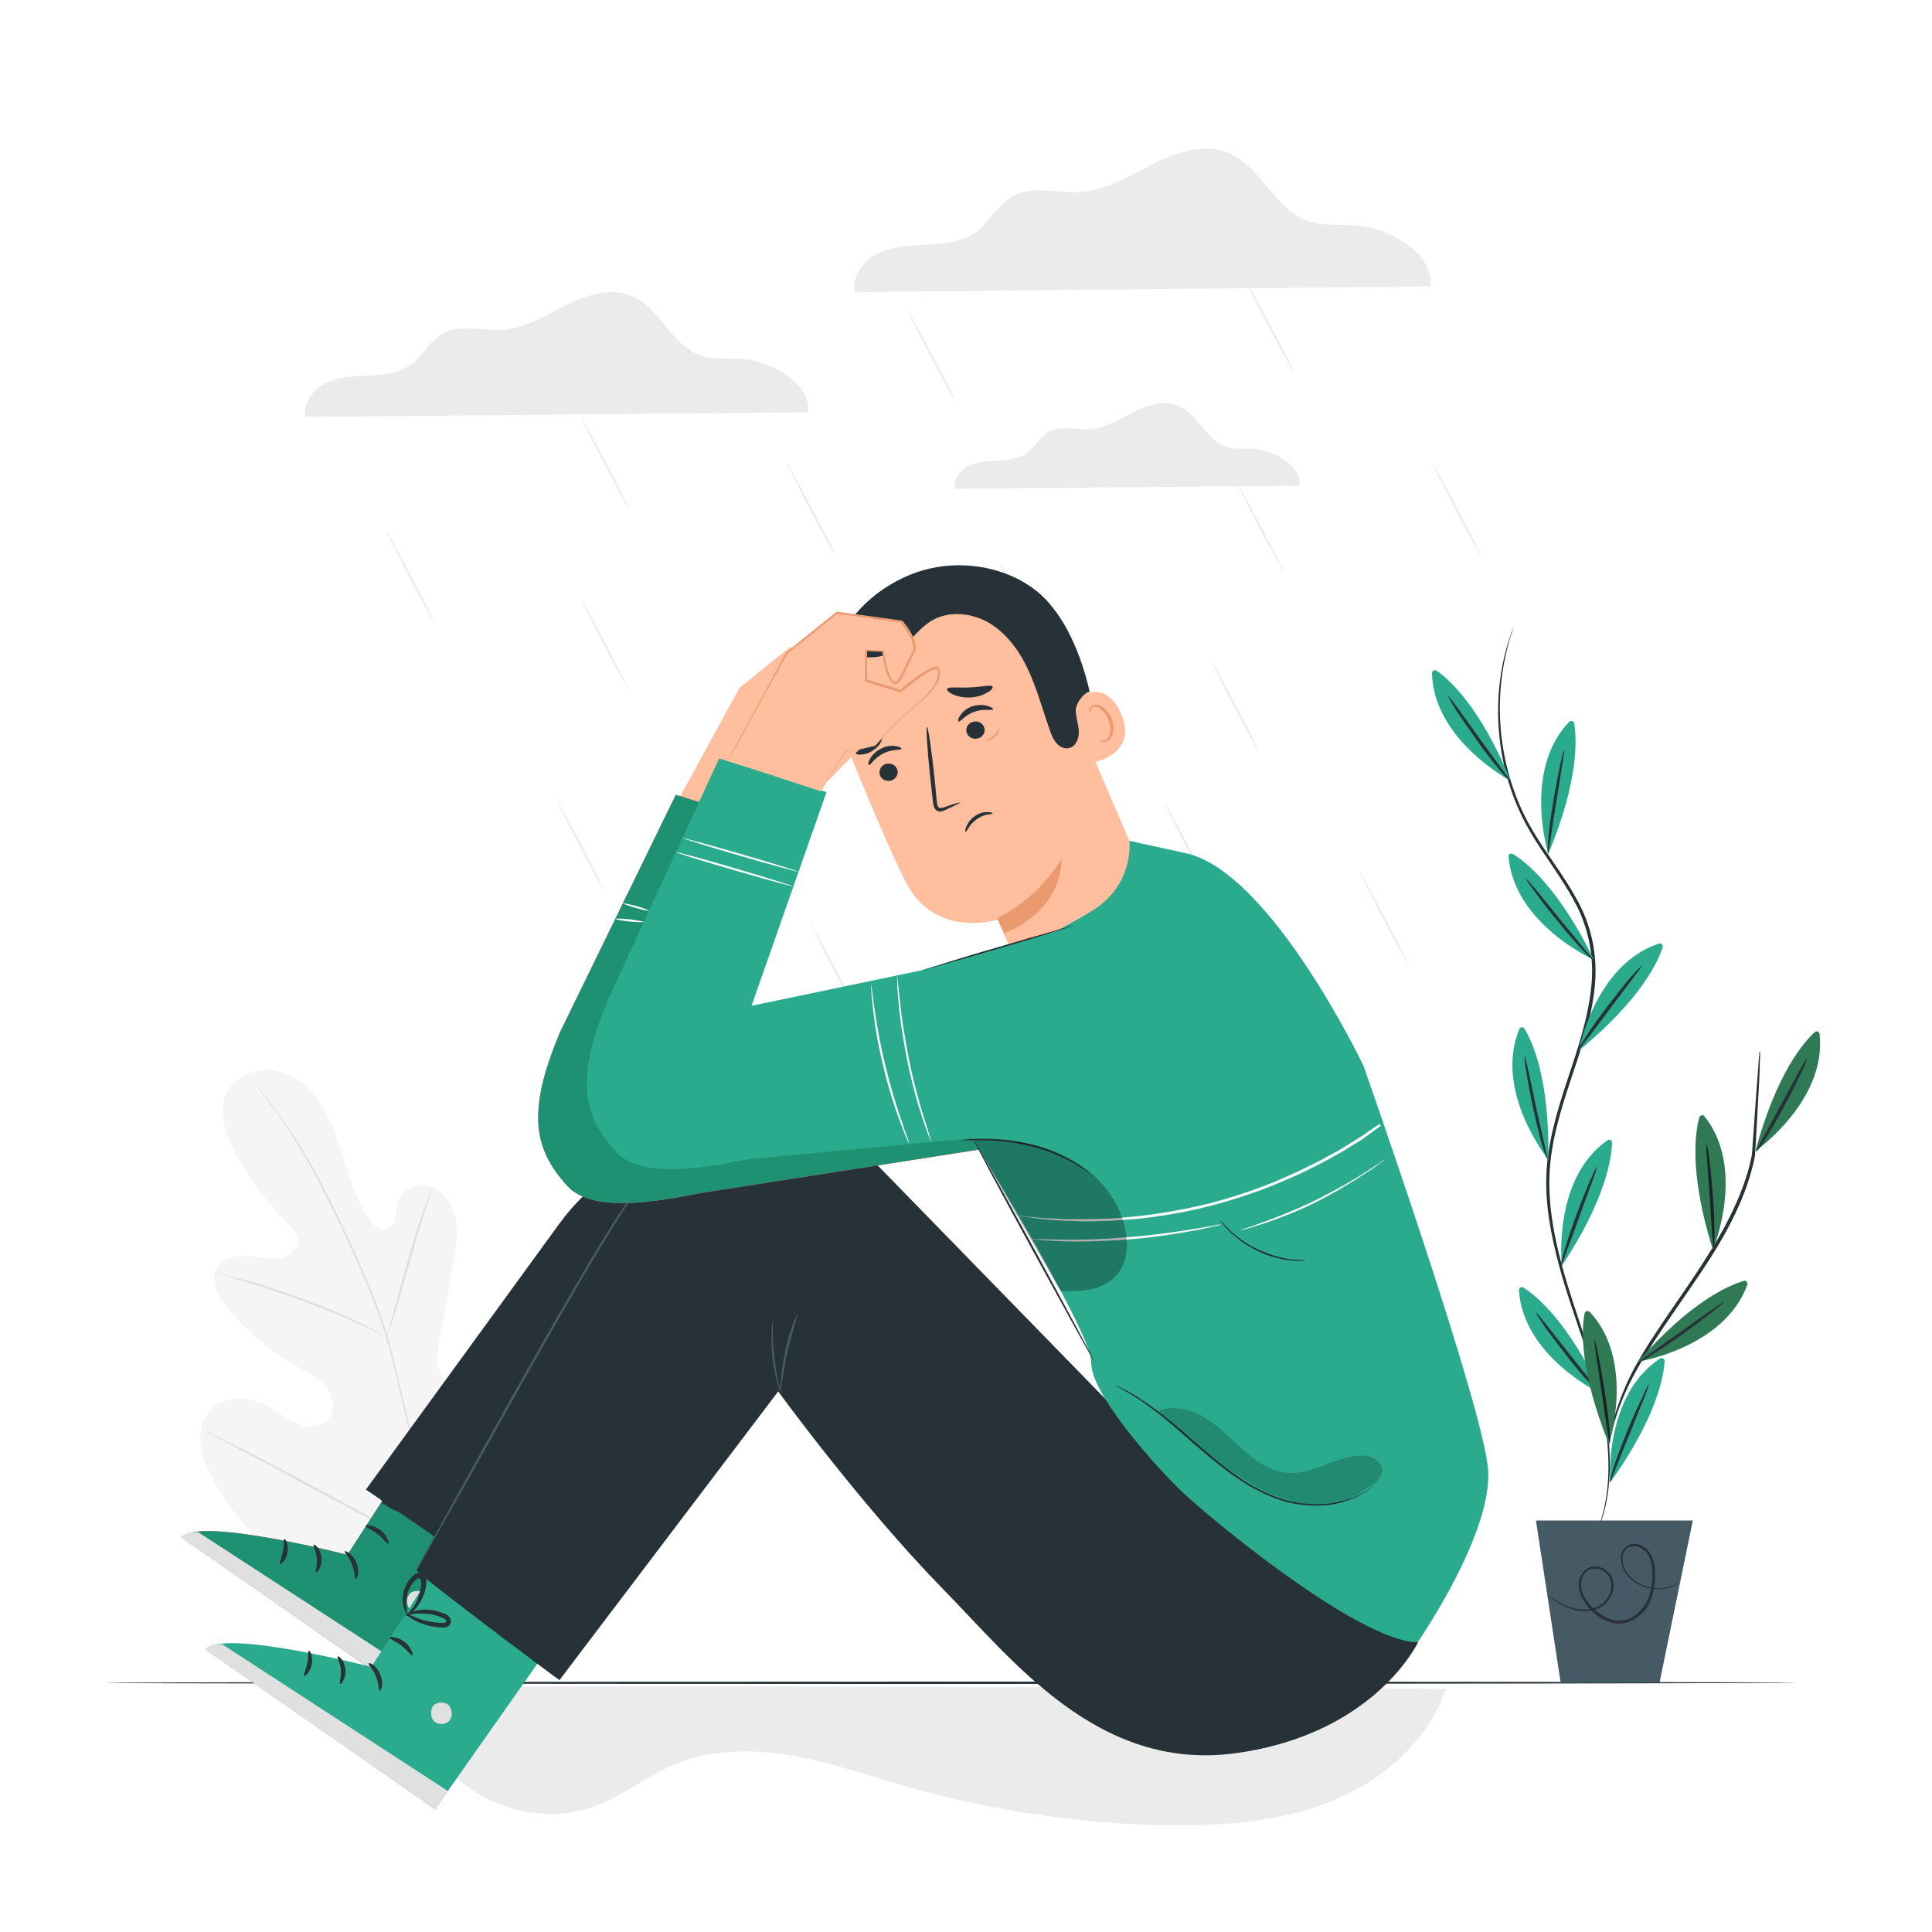 <?xml version="1.0" encoding="utf-8"?>
<!-- Generator: Adobe Illustrator 23.0.1, SVG Export Plug-In . SVG Version: 6.00 Build 0)  -->
<svg version="1.1" id="Layer_1" xmlns="http://www.w3.org/2000/svg" xmlns:xlink="http://www.w3.org/1999/xlink" x="0px" y="0px"
	 viewBox="0 0 500 500" style="enable-background:new 0 0 500 500;" xml:space="preserve">
<style type="text/css">
	.st0{fill:#EBEBEB;}
	.st1{fill:#F5F5F5;}
	.st2{fill:#E0E0E0;}
	.st3{fill:#263238;}
	.st4{fill:#E8505B;}
	.st5{fill:#1D9172;}
	.st6{fill:#2BAB8E;}
	.st7{fill:#455A64;}
	.st8{fill:#FFBE9D;}
	.st9{fill:#EB996E;}
	.st10{fill:#FAFAFA;}
	.st11{opacity:0.2;enable-background:new    ;}
	.st12{opacity:0.3;enable-background:new    ;}
	.st13{fill:#45AD79;}
</style>
<g id="Background_Complete">
	<path class="st0" d="M209.1,106.7c1-7.2-9.2-13.2-16.9-13.8c-3.7-0.3-7.4,0.3-10.9-0.9c-7.5-2.6-10.5-12.3-17.8-15.4
		c-5.5-2.3-11.8-0.3-17.1,2.4c-5.3,2.7-10.5,6-16.5,6.4c-5.2,0.3-10.7-1.6-15.3,0.9c-3.4,1.9-5.1,5.7-8.2,8c-3,2.2-7,2.7-10.7,2.9
		c-3.8,0.2-7.7,0.2-11.1,1.8c-3.4,1.6-6.3,5.2-5.5,8.9C79.1,107.9,209.1,106.7,209.1,106.7z M112.4,161.1c-0.1,0.1-3-5.2-6.5-11.8
		c-3.4-6.6-6.1-12-6-12c0.1-0.1,3,5.2,6.5,11.8C109.8,155.6,112.5,161,112.4,161.1z M162.8,178.7c-0.1,0.1-3-5.2-6.5-11.8
		c-3.4-6.6-6.1-12-6-12c0.1-0.1,3,5.2,6.5,11.8C160.2,173.3,162.9,178.7,162.8,178.7z M213.2,196.4c-0.1,0.1-3-5.2-6.5-11.8
		s-6.1-12-6-12c0.1-0.1,3,5.2,6.5,11.8C210.6,191,213.3,196.3,213.2,196.4z M263.6,214.1c-0.1,0.1-3-5.2-6.5-11.8s-6.1-12-6-12
		c0.1-0.1,3,5.2,6.5,11.8C261,208.6,263.7,214,263.6,214.1z M314,231.8c-0.1,0.1-3-5.2-6.5-11.8s-6.1-12-6-12
		c0.1-0.1,3,5.2,6.5,11.8C311.4,226.3,314.1,231.7,314,231.8z M364.4,249.5c-0.1,0.1-3-5.2-6.5-11.8c-3.4-6.6-6.1-12-6-12
		c0.1-0.1,3,5.2,6.5,11.8C361.8,244,364.5,249.4,364.4,249.5z M325.9,194.7c-0.1,0.1-3-5.2-6.5-11.8s-6.1-12-6-12
		c0.1-0.1,3,5.2,6.5,11.8C323.4,189.2,326,194.6,325.9,194.7z M222.3,262.9c-0.1,0.1-3-5.2-6.5-11.8c-3.4-6.6-6.1-12-6-12
		s3,5.2,6.5,11.8S222.5,262.9,222.3,262.9z M156.5,230.7c-0.1,0.1-3-5.2-6.5-11.8c-3.4-6.6-6.1-12-6-12c0.1-0.1,3,5.2,6.5,11.8
		C153.9,225.2,156.6,230.6,156.5,230.7z M271,169.2c-0.1,0.1-3-5.2-6.5-11.8c-3.4-6.6-6.1-12-6-12c0.1-0.1,3,5.2,6.5,11.8
		C268.5,163.7,271.2,169.1,271,169.2z M332.2,148c-0.1,0.1-3-5.2-6.5-11.8c-3.4-6.6-6.1-12-6-12c0.1-0.1,3,5.2,6.5,11.8
		C329.6,142.6,332.3,148,332.2,148z M383.3,143.9c-0.1,0.1-3-5.2-6.5-11.8c-3.4-6.6-6.1-12-6-12c0.1-0.1,3,5.2,6.5,11.8
		C380.7,138.4,383.4,143.8,383.3,143.9z M334.7,96.1c-0.1,0.1-3-5.2-6.5-11.8c-3.5-6.6-6.1-12-6-12c0.1-0.1,3,5.2,6.5,11.8
		C332.2,90.6,334.9,96,334.7,96.1z M216.1,143.6c-0.1,0.1-3-5.2-6.5-11.8c-3.4-6.6-6.1-12-6-12c0.1-0.1,3,5.2,6.5,11.8
		C213.6,138.1,216.3,143.5,216.1,143.6z M247.2,103.8c-0.1,0.1-3-5.2-6.5-11.8c-3.4-6.6-6.1-12-6-12c0.1-0.1,3,5.2,6.5,11.8
		C244.7,98.3,247.4,103.7,247.2,103.8z M162.8,131.7c-0.1,0.1-3-5.2-6.5-11.8c-3.4-6.6-6.1-12-6-12c0.1-0.1,3,5.2,6.5,11.8
		C160.2,126.2,162.9,131.6,162.8,131.7z"/>
	<path class="st0" d="M370.2,74.1c1.1-8.3-10.5-15.1-19.3-15.8c-4.2-0.3-8.5,0.3-12.5-1.1c-8.6-3-12-14.1-20.4-17.6
		c-6.3-2.6-13.5-0.3-19.6,2.8s-12.1,6.9-18.9,7.3c-5.9,0.4-12.3-1.8-17.5,1.1c-3.9,2.2-5.9,6.6-9.4,9.2c-3.5,2.6-8,3.1-12.3,3.3
		s-8.8,0.3-12.7,2.1c-3.9,1.8-7.2,5.9-6.4,10.2L370.2,74.1L370.2,74.1z M336.3,125.7c0.7-5-6.3-9-11.6-9.5c-2.5-0.2-5.1,0.2-7.5-0.6
		c-5.1-1.8-7.2-8.4-12.2-10.6c-3.8-1.6-8.1-0.2-11.7,1.7c-3.6,1.8-7.2,4.1-11.3,4.4c-3.5,0.2-7.4-1.1-10.5,0.6
		c-2.3,1.3-3.5,3.9-5.6,5.5c-2.1,1.5-4.8,1.9-7.4,2s-5.2,0.2-7.6,1.2c-2.3,1.1-4.3,3.6-3.8,6.1L336.3,125.7L336.3,125.7z
		 M112.7,453.8c8.7,13.3,27.1,19.2,41.9,13.4c7-2.7,12.9-7.6,19.8-10.5c9.4-4,20.2-4.1,30.3-2.4s19.9,5.2,29.7,8
		c22.1,6.3,45,9.7,67.9,10.1c14.3,0.2,28.9-0.9,42.2-6.2c13.3-5.4,25.1-15.6,29.7-29.1c0,0-269.5-1.5-271,0l-3.2,3.2L112.7,453.8
		L112.7,453.8z"/>
	<path class="st1" d="M115.2,416.2c20.8-9.8,29.1-33.2,32.1-55c0.5-3.6,1.5-7.4,0.4-10.8c-1.2-3.5-4.8-6.3-8.3-5.3
		c-2.9,0.8-4.6,3.7-6.5,6.1c-2.6,3.1-6,5.4-9.9,6.7c-2.5,0.8-5.5,1-7.5-0.6c-2.8-2.3-2.5-6.6-1.8-10.2l3.6-20.1
		c0.6-3.6,1.3-7.3,0.7-10.9c-0.5-3.6-2.5-7.2-5.7-8.7c-3.3-1.5-7.8-0.3-9.1,3.1c-0.6,1.4-0.5,3-0.9,4.5s-1.3,3-2.8,3.2
		s-2.8-1.1-3.7-2.3c-3.1-4.3-4.8-9.4-6.4-14.4c-1.6-5.1-3-10.2-5.7-14.7s-6.8-8.5-11.9-9.6c-5.1-1.2-11.1,1.1-13.3,5.9
		s-0.1,10.5,2.4,15.2c3.7,6.9,8.5,13.3,14,18.8c1,1,2.1,2.1,2.3,3.5c0.4,2.5-2.3,4.5-4.8,4.9c-2.8,0.4-5.7-0.3-8.6-0.5
		c-2.9-0.1-6.1,0.6-7.6,3c-2.1,3.4,0.3,7.8,2.9,10.8c5.2,6.1,11.4,11.3,18.4,15.2c2.5,1.4,5.1,2.7,6.9,5c1.8,2.2,2.6,5.7,0.8,8
		c-1.7,2.3-5.2,2.6-7.9,1.6s-4.9-2.9-7.4-4.4c-4.6-2.7-11.1-3.5-15,0.3c-2.6,2.5-3.4,6.3-2.9,9.9c0.5,3.5,2.1,6.8,3.9,9.8
		c6.3,10.6,15.2,19.9,26,25.8C92.6,415.6,103.1,418.4,115.2,416.2"/>
	<path class="st2" d="M111.9,401.7c-1.3-11.5-3.8-23.9-6.9-36.9c-0.8-3.2-1.5-6.4-2.3-9.6c-0.8-3.1-1.5-6.3-2.4-9.3
		c-1.8-6-4-11.7-6.3-16.9c-2.3-5.3-4.6-10.2-6.8-14.8c-2.2-4.6-4.4-8.8-6.5-12.6c-4.3-7.6-8.4-13.3-11.4-17.1
		c-1.5-1.9-2.7-3.3-3.5-4.3c-0.4-0.5-0.7-0.8-1-1.1c-0.2-0.2-0.3-0.4-0.3-0.4s0.1,0.1,0.3,0.4c0.2,0.3,0.5,0.7,0.9,1.1
		c0.8,1,2,2.5,3.4,4.4c2.9,3.8,7,9.6,11.2,17.2c2.1,3.8,4.2,8,6.5,12.6c2.2,4.6,4.5,9.5,6.8,14.8s4.4,10.9,6.3,16.9
		c0.9,3,1.7,6.1,2.4,9.2c0.8,3.1,1.5,6.3,2.3,9.6c3.1,12.9,5.6,25.4,6.9,36.8"/>
	<path class="st2" d="M100.1,345.9c0,0,0.3-0.5,0.6-1.5c0.4-1,0.8-2.4,1.4-4.1c1.1-3.5,2.5-8.4,4-13.8s2.9-10.2,4.1-13.7
		c0.6-1.7,1.1-3.1,1.4-4.1s0.5-1.5,0.5-1.5s-0.3,0.5-0.7,1.4c-0.4,0.9-1,2.3-1.6,4c-1.3,3.4-2.8,8.3-4.3,13.7
		c-1.5,5.3-2.8,10.1-3.8,13.8c-0.5,1.7-0.9,3.1-1.2,4.2C100.2,345.3,100,345.9,100.1,345.9z M55.3,329.4c0,0,0.6,0.2,1.8,0.5
		s2.9,0.7,4.9,1.4c4.2,1.2,9.8,3,16,5.3s11.7,4.6,15.6,6.4c2,0.9,3.6,1.6,4.6,2.2c1.1,0.5,1.7,0.8,1.7,0.8s-0.6-0.4-1.6-1
		c-1.1-0.6-2.6-1.4-4.6-2.4c-3.9-1.9-9.4-4.3-15.6-6.6c-6.2-2.3-11.9-4.1-16.1-5.1c-2.1-0.5-3.8-0.9-5-1.1
		C56,329.4,55.3,329.3,55.3,329.4L55.3,329.4z M111.5,400.7c0,0,0.2-0.2,0.4-0.5c0.3-0.4,0.6-0.9,1.1-1.5c0.9-1.3,2.2-3.3,3.8-5.8
		c3.1-4.9,7.2-11.8,11.7-19.6c4.4-7.7,8.5-14.7,11.5-19.6c1.5-2.4,2.7-4.4,3.6-5.9c0.4-0.6,0.7-1.2,1-1.6l0.3-0.6
		c0,0-0.2,0.2-0.4,0.5c-0.3,0.4-0.6,0.9-1.1,1.5c-0.9,1.3-2.2,3.3-3.8,5.8c-3.1,4.9-7.2,11.8-11.7,19.6c-4.4,7.7-8.5,14.7-11.5,19.6
		c-1.5,2.4-2.7,4.4-3.6,5.9c-0.4,0.6-0.7,1.2-1,1.6C111.8,400.1,111.5,400.7,111.5,400.7z M53.4,370.5c0,0,0.2,0.1,0.6,0.4
		c0.5,0.2,1,0.5,1.7,0.9c1.6,0.8,3.7,1.9,6.2,3.3c5.2,2.7,12.5,6.6,20.4,10.9c8,4.3,15.2,8.1,20.5,10.8c2.7,1.3,4.8,2.4,6.3,3.1
		c0.7,0.3,1.3,0.6,1.7,0.8c0.4,0.2,0.6,0.3,0.6,0.2c0,0-0.2-0.1-0.6-0.4c-0.5-0.2-1-0.5-1.7-0.9c-1.6-0.8-3.7-1.9-6.2-3.3
		c-5.3-2.7-12.5-6.6-20.4-10.9c-8-4.3-15.2-8.1-20.5-10.8c-2.7-1.3-4.8-2.4-6.3-3.1c-0.7-0.3-1.3-0.6-1.7-0.8
		C53.6,370.5,53.4,370.4,53.4,370.5z"/>
</g>
<path id="Floor" class="st3" d="M464.7,435.5c0,0.1-97.9,0.3-218.7,0.3s-218.7-0.1-218.7-0.3c0-0.1,97.9-0.3,218.7-0.3
	S464.7,435.3,464.7,435.5z"/>
<g id="Character">
	<path class="st4" d="M110.1,371.1l-20.2,31.3c0,0-38.6-10-42.9-4.5l59.4,41.3l33.4-47.5L110.1,371.1L110.1,371.1z"/>
	<path class="st5" d="M110.1,371.1l-20.2,31.3c0,0-38.6-10-42.9-4.5l59.4,41.3l33.4-47.5L110.1,371.1L110.1,371.1z"/>
	<path class="st2" d="M110.1,412.7c0.9,1.1,0.8,3-0.2,3.9c-1.1,1-3,0.9-3.9-0.2s-0.9-3.3,0.3-4.2c1.2-0.8,3.4-0.6,4,0.7
		 M106.4,439.2l3.3-4.7l-58.3-37.9c0,0-3.4-0.7-4.4,1.4C47,398,106.4,439.2,106.4,439.2z"/>
	<path class="st3" d="M89.2,401.5c-0.2,0.3,1.2,1.4,1.9,3.4c0.8,1.9,0.7,3.7,1,3.7c0.3,0.1,1.1-1.9,0.1-4.2
		C91.3,402.1,89.3,401.2,89.2,401.5z M81.2,399.8c-0.3,0.2,0.7,1.6,0.8,3.5c0.2,1.9-0.5,3.4-0.2,3.6c0.2,0.2,1.6-1.3,1.4-3.7
		C83,400.8,81.4,399.5,81.2,399.8z M72.4,404.8c0.2,0.2,1.6-0.9,2-3s-0.6-3.7-0.8-3.5c-0.3,0.1,0,1.6-0.4,3.3
		C72.9,403.2,72.2,404.5,72.4,404.8z M94.6,394.9c-0.1,0.3,1.5,0.9,3.1,2.1s2.5,2.7,2.8,2.5c0.3-0.1-0.2-2-2-3.5
		C96.6,394.6,94.6,394.6,94.6,394.9z M98.8,388.6c-0.1,0.1,0.9,1.1,3,2.1c1,0.5,2.3,0.9,3.8,1.2c0.7,0.1,1.5,0.2,2.3,0.3
		c0.4,0,0.8,0.1,1.4-0.1c0.5-0.1,1.2-0.7,1.2-1.5c0-0.7-0.4-1.2-0.8-1.5s-0.8-0.5-1.2-0.6c-0.8-0.3-1.5-0.5-2.3-0.7
		c-1.5-0.3-2.9-0.3-4-0.1c-2.3,0.3-3.5,1.1-3.4,1.2c0.1,0.2,1.4-0.3,3.5-0.3c1.1,0,2.3,0,3.7,0.3c0.7,0.2,1.4,0.4,2.1,0.7
		c0.7,0.3,1.3,0.6,1.2,1c0,0.1,0,0.2-0.3,0.3c-0.3,0.1-0.6,0.1-1,0.1c-0.8,0-1.5-0.1-2.2-0.2c-1.4-0.2-2.6-0.5-3.6-0.9
		C100,389.2,98.9,388.5,98.8,388.6z"/>
	<path class="st3" d="M98.8,389.3c0.1,0.1,1.4-0.5,2.8-2.3c0.7-0.9,1.4-2.1,1.9-3.5c0.2-0.7,0.4-1.5,0.5-2.3s0.2-1.9-0.9-2.8
		c-0.6-0.4-1.4-0.3-1.8,0c-0.5,0.3-0.8,0.6-1.1,0.9c-0.6,0.6-1.1,1.3-1.4,2c-0.7,1.4-0.9,2.8-0.9,4c0.1,2.3,1.1,3.5,1.2,3.5
		c0.2-0.1-0.4-1.3-0.3-3.4c0.1-1,0.3-2.3,1-3.4c0.3-0.6,0.7-1.2,1.2-1.7c0.5-0.6,1.1-0.9,1.3-0.7c0.3,0.2,0.5,1,0.4,1.7
		s-0.2,1.5-0.4,2.1c-0.4,1.3-0.9,2.5-1.5,3.4C99.8,388.3,98.7,389.2,98.8,389.3L98.8,389.3z"/>
	<path class="st6" d="M116.3,400.1l-20.2,31.3c0,0-38.6-10-42.9-4.5l59.4,41.3l33.4-47.5L116.3,400.1L116.3,400.1z"/>
	<path class="st2" d="M116.3,441.6c0.9,1.1,0.8,3-0.2,3.9c-1.1,1-3,0.9-3.9-0.2s-0.9-3.3,0.3-4.2c1.2-0.8,3.4-0.6,4,0.7
		 M112.6,468.2l3.3-4.7l-58.3-37.9c0,0-3.4-0.7-4.4,1.4C53.2,427,112.6,468.2,112.6,468.2z"/>
	<path class="st3" d="M95.4,430.5c-0.2,0.3,1.2,1.4,1.9,3.4c0.8,1.9,0.7,3.7,1,3.7c0.3,0.1,1.1-1.9,0.1-4.2
		C97.5,431,95.5,430.1,95.4,430.5z M87.4,428.7c-0.3,0.2,0.7,1.6,0.8,3.5c0.2,1.9-0.5,3.4-0.2,3.6c0.2,0.2,1.6-1.3,1.4-3.7
		C89.2,429.7,87.6,428.4,87.4,428.7z M78.7,433.7c0.2,0.2,1.6-0.9,2-3s-0.6-3.7-0.8-3.5c-0.3,0.1,0,1.6-0.4,3.3
		C79.2,432.2,78.4,433.5,78.7,433.7z M100.8,423.8c-0.1,0.3,1.5,0.9,3.1,2.1s2.5,2.7,2.8,2.5c0.3-0.1-0.2-2-2-3.5
		C102.8,423.5,100.8,423.5,100.8,423.8z M105,417.6c-0.1,0.1,0.9,1.1,3,2.1c1,0.5,2.3,0.9,3.8,1.2c0.7,0.1,1.5,0.2,2.3,0.3
		c0.4,0,0.8,0.1,1.4-0.1c0.5-0.1,1.2-0.7,1.2-1.5c0-0.7-0.4-1.2-0.8-1.5s-0.8-0.5-1.2-0.6c-0.8-0.3-1.5-0.5-2.3-0.7
		c-1.5-0.3-2.9-0.3-4-0.1c-2.3,0.3-3.5,1.1-3.4,1.2c0.1,0.2,1.4-0.3,3.5-0.3c1.1,0,2.3,0,3.7,0.3c0.7,0.2,1.4,0.4,2.1,0.7
		c0.7,0.3,1.3,0.6,1.2,1c0,0.1,0,0.2-0.3,0.3c-0.3,0.1-0.6,0.1-1,0.1c-0.8,0-1.5-0.1-2.2-0.2c-1.4-0.2-2.6-0.5-3.6-0.9
		C106.3,418.1,105.1,417.4,105,417.6z"/>
	<path class="st3" d="M105.1,418.2c0.1,0.1,1.4-0.5,2.8-2.3c0.7-0.9,1.4-2.1,1.9-3.5c0.2-0.7,0.4-1.5,0.5-2.3s0.2-1.9-0.9-2.8
		c-0.6-0.4-1.4-0.3-1.8,0c-0.5,0.3-0.8,0.6-1.1,0.9c-0.6,0.6-1.1,1.3-1.4,2c-0.7,1.4-0.9,2.8-0.9,4c0.1,2.3,1.1,3.5,1.2,3.5
		c0.2-0.1-0.4-1.3-0.3-3.4c0.1-1,0.3-2.3,1-3.4c0.3-0.6,0.7-1.2,1.2-1.7c0.5-0.6,1.1-0.9,1.3-0.7c0.3,0.2,0.5,1,0.4,1.7
		s-0.2,1.5-0.4,2.1c-0.4,1.3-0.9,2.5-1.5,3.4C106,417.2,104.9,418.1,105.1,418.2L105.1,418.2z"/>
	<path class="st3" d="M107.8,406.4c0,0,17.4-32.6,15-29.3c-6.4,8.8,31.3-44.8,48.4-72.3c5.5-8.8,14.7-14.7,25.1-15.9
		c10.5-1.2,20.9,2.5,28.3,10.1l97.2,99.7L367,425c0,0-11.1,23.7-47,28.7c-35.8,5-57.9-24.1-76-42.5c-21.3-21.8-42.6-51.1-42.6-51.1
		l-56.6,74.7C144.7,434.9,109.6,408.6,107.8,406.4L107.8,406.4z"/>
	<path class="st3" d="M177.5,294.8c-13.2,3.2-24.9,11-32.9,22.1l-49.9,68.6l24.1,16.5L177.5,294.8z"/>
	<path class="st7" d="M169.2,302.6c0,0-0.1,0.1-0.2,0.3c-0.2,0.2-0.3,0.4-0.6,0.7c-0.3,0.3-0.6,0.7-1,1.1s-0.8,1-1.2,1.6
		c-1.9,2.4-4.3,6.1-7.2,10.7c-5.8,9.3-13.3,22.3-21.5,36.8c-8.1,14.5-15.5,27.7-20.9,37.2c-2.7,4.7-4.9,8.6-6.4,11.3
		c-0.8,1.3-1.3,2.3-1.8,3c-0.2,0.3-0.3,0.6-0.5,0.8c-0.1,0.2-0.2,0.3-0.2,0.3s0-0.1,0.1-0.3c0.1-0.2,0.2-0.5,0.4-0.8
		c0.4-0.7,1-1.8,1.7-3.1c1.5-2.7,3.6-6.6,6.2-11.3c5.3-9.6,12.6-22.8,20.8-37.3s15.8-27.6,21.6-36.8c3-4.6,5.4-8.3,7.3-10.7
		c0.5-0.6,0.9-1.2,1.3-1.6c0.4-0.4,0.7-0.8,1-1.1c0.3-0.3,0.5-0.5,0.6-0.7C169.1,302.7,169.2,302.6,169.2,302.6L169.2,302.6z
		 M199.9,341.9c0.1,0,0.1,1.1,0.1,2.8c0,1.7,0.1,4,0.4,6.6c0.3,2.6,0.7,4.9,1.1,6.5c0.4,1.7,0.6,2.7,0.6,2.7c-0.1,0-0.5-1-0.9-2.6
		c-0.5-1.6-1-4-1.3-6.6s-0.3-5-0.2-6.7C199.7,342.9,199.8,341.9,199.9,341.9L199.9,341.9z"/>
	<path class="st7" d="M206.5,339.8c0.1,0-0.3,1.1-0.8,2.9s-1.2,4.3-1.9,7.1c-0.6,2.8-1,5.3-1.3,7.2c-0.3,1.9-0.4,3-0.5,3
		s-0.1-1.2,0.1-3c0.2-1.9,0.5-4.5,1.1-7.3s1.4-5.3,2-7.1C206,340.8,206.5,339.8,206.5,339.8L206.5,339.8z"/>
	<path class="st8" d="M272.1,170.5l26,60.8c4.4,10.3-0.7,22.3-11.2,26.2c-9.8,3.6-20.8-1.1-24.9-10.7c-2-4.6-3.6-8.4-3.8-8.8
		c0,0-16.1,5.2-23.8-9.7c-3.7-7.2-10.1-22.5-15.8-36.5c-6.1-15,0.4-32.2,14.9-39.5l1.4-0.7C250.9,144.6,265.7,154.3,272.1,170.5z"/>
	<path class="st9" d="M258,237.6c0,0,9.8-4,16.7-15.3c0,0,0.8,13-14.8,19.2L258,237.6L258,237.6z"/>
	<path class="st3" d="M227.8,200.8c0.5,1.1,1.9,1.6,3.1,1.1c1.2-0.5,1.8-1.9,1.2-3c-0.5-1.1-1.9-1.6-3.1-1.1
		C227.8,198.3,227.3,199.7,227.8,200.8z M224.9,198c0.4,0.1,1.4-1.9,3.7-3c2.3-1.2,4.6-0.8,4.7-1.2c0.1-0.2-0.5-0.6-1.5-0.7
		c-1-0.2-2.5-0.1-3.9,0.7c-1.4,0.7-2.4,1.9-2.8,2.7C224.6,197.3,224.7,197.9,224.9,198z M250.3,189.9c0.5,1.1,1.9,1.6,3.1,1.1
		c1.2-0.5,1.8-1.9,1.2-3c-0.5-1.1-1.9-1.6-3.1-1.1C250.3,187.4,249.7,188.8,250.3,189.9z M248.1,186.7c0.4,0.2,1.7-1.7,4.1-2.5
		c2.4-0.9,4.6-0.2,4.8-0.6c0.1-0.2-0.4-0.6-1.4-0.9c-1-0.3-2.4-0.4-4,0.1c-1.5,0.5-2.6,1.5-3.1,2.4
		C247.9,186,247.9,186.6,248.1,186.7z M248.5,207.7c-0.1-0.1-1.6,0.3-4.1,1.2c-0.6,0.2-1.2,0.4-1.5,0c-0.4-0.4-0.4-1.1-0.5-1.9
		c-0.2-1.7-0.3-3.5-0.5-5.3c-0.8-7.6-1.7-13.6-2-13.6s0.1,6.2,0.9,13.7c0.2,1.9,0.4,3.6,0.6,5.3c0.1,0.8,0.1,1.7,0.8,2.5
		c0.4,0.4,1,0.5,1.4,0.4s0.8-0.2,1.1-0.4C247.1,208.5,248.5,207.8,248.5,207.7z M256.9,177.7c-0.4-0.6-2.8,0.1-5.9,0.2
		c-3,0.2-5.6-0.3-5.9,0.4c-0.1,0.3,0.4,0.9,1.5,1.4s2.7,0.9,4.5,0.8c1.8-0.1,3.4-0.6,4.4-1.3C256.6,178.7,257,178,256.9,177.7
		L256.9,177.7z M228.2,189.6c-0.7-0.2-1.8,1.2-3.6,2.4c-1.7,1.3-3.5,1.8-3.5,2.6c0,0.3,0.6,0.7,1.5,0.7s2.3-0.3,3.5-1.2
		c1.2-0.8,2-2,2.2-2.9C228.7,190.4,228.6,189.7,228.2,189.6L228.2,189.6z"/>
	<path class="st8" d="M276.5,182.2c0.2-0.2,8.7-8.2,13.5,2.2s-6.6,13-6.8,12.7C283.1,196.8,276.5,182.2,276.5,182.2z"/>
	<path class="st9" d="M284.6,191.7c0-0.1,0.2,0,0.6,0s0.9-0.1,1.4-0.6c0.9-0.9,1-3.1,0.2-5c-0.4-1-1-1.8-1.7-2.4
		c-0.7-0.6-1.4-0.9-2-0.8c-0.6,0.1-0.8,0.6-0.8,1s0.2,0.5,0.1,0.6c0,0-0.3-0.1-0.4-0.5c-0.1-0.2,0-0.5,0.1-0.8
		c0.2-0.3,0.5-0.6,0.9-0.7c0.8-0.3,1.9,0.1,2.6,0.7c0.8,0.6,1.5,1.5,2,2.6c0.9,2.1,0.7,4.6-0.6,5.7c-0.6,0.5-1.4,0.6-1.8,0.5
		C284.7,191.9,284.6,191.7,284.6,191.7L284.6,191.7z"/>
	<path class="st3" d="M282,179c-1.7,0.4-3.7,3.2-3.6,5s0.7,3.5,0.8,5.3c0.1,1.8-0.8,3.9-2.5,4.3c-1.2,0.3-2.5-0.3-3.3-1.3
		c-0.8-0.9-1.3-2.1-1.7-3.3c-1.8-5.1-3.2-10.3-5.4-15.2c-2.2-4.9-5.4-9.5-10-12.4c-4.6-2.8-10.7-3.5-15.3-0.7c-3,1.8-5.1,5-8,7
		c-3.5,2.4-8.1,3.1-12.1,1.7c-0.1,0-0.4-0.1-0.7-0.1c-1.4-0.2-2.5-1.3-2.6-2.7c0-0.5,0-0.9,0.1-1.3c3.3-8.9,13.8-16.2,23.1-18.2
		c9.3-2.1,20-0.1,27.4,5.8C275.7,158.9,280,170.1,282,179 M256.9,210.5c0,0.2-0.6,0.2-1.3,0.3c-0.8,0.1-1.8,0.5-2.8,1.2
		s-1.7,1.5-2.1,2.2c-0.4,0.7-0.7,1.1-0.8,1.1s-0.2-0.6,0.2-1.4c0.3-0.8,1-1.9,2.2-2.7c1.1-0.8,2.4-1.1,3.3-1
		C256.4,210.1,256.9,210.4,256.9,210.5L256.9,210.5z"/>
	<path class="st9" d="M258.7,188.4c0.1,0-0.1,1.3-1.2,2.3s-2.5,1.1-2.4,1c0-0.1,1.1-0.4,2.1-1.4
		C258.2,189.5,258.6,188.4,258.7,188.4L258.7,188.4z"/>
	<path class="st8" d="M175.6,206.9l15.8-28.9l13-10.5l16.8,2.3c0,0,4.8,5.5,3,8.2c-1.9,2.7-3.5,9.5-5.4,7.1
		c-1.9-2.5-2.3-7.7-2.3-7.7l-4.4-0.2v7.8l8.9,2.7c0,0,8.8-7.3,9.7-5.7s0.1,4.6-4.9,8.9c-5,4.3-11.2,10.9-11.2,10.9l-7.9,1.9
		l-7.1,11.4L175.6,206.9L175.6,206.9z"/>
	<path class="st4" d="M264.7,244l-82.9,25.2l19.4-55.3l-26.3-8.2L145,267c-9,21.2-6.6,30.6,1.8,39.9c6.7,7.4,24.5,3.8,34.3,1.9
		l72.5-11.3L264.7,244z"/>
	<path class="st5" d="M264.7,244l-82.9,25.2l19.4-55.3l-26.3-8.2L145,267c-9,21.2-6.6,30.6,1.8,39.9c6.7,7.4,24.5,3.8,34.3,1.9
		l72.2-11.3L264.7,244z"/>
	<path class="st10" d="M166.7,238.6c0,0.1-1.7,0.1-3.7-0.1s-3.7-0.5-3.7-0.7c0-0.1,1.7-0.1,3.7,0.1
		C165.1,238.2,166.7,238.5,166.7,238.6z M168,235.7c0,0.1-1.6-0.2-3.4-0.7c-1.9-0.5-3.3-1.1-3.3-1.2c0-0.1,1.6,0.2,3.4,0.7
		C166.6,235,168,235.6,168,235.7z"/>
	<path class="st6" d="M249.2,290.6c0,0,33.4,53.9,33.2,61.9s15.5,25.6,22.4,32.5s46.9,40,62.1,40c0,0,19.6-28.3,18.2-44.9
		s-32.2-104.2-32.2-104.2s-23.9-50.2-46-55.1c-5.6-1.2-14.6-3.2-14.6-3.2c0,0.4,1.3,11.4-9.8,18.2c-15.6,9.5-34.1,16.3-34.1,16.3
		L249.2,290.6L249.2,290.6z"/>
	<path class="st6" d="M288.1,236.8l-50,14.4l-43.6,9.1l19.4-55.3l-27.8-8.7l-28.5,61.9c-9,21.2-6.6,30.6,1.8,39.9
		c6.7,7.4,24.5,3.8,34.3,1.9l85.1-8L288.1,236.8L288.1,236.8z"/>
	<path class="st8" d="M188.2,196.8l15.1-27.6l13-10.5l16.8,2.3c0,0,4.8,5.5,3,8.2c-1.9,2.7-3.5,9.5-5.4,7.1
		c-1.9-2.5-2.3-7.7-2.3-7.7l-4.4-0.2v7.8l8.9,2.7c0,0,8.8-7.3,9.7-5.7s0.1,4.6-4.9,8.9S226.5,193,226.5,193l-7.9,1.9l-6.2,9.9
		L188.2,196.8L188.2,196.8z"/>
	<path class="st9" d="M212.4,204.6c0,0,0-0.1,0.1-0.2s0.2-0.3,0.3-0.5c0.3-0.5,0.7-1.1,1.2-1.9c1.1-1.7,2.6-4.2,4.5-7.3h0.1
		c2.3-0.6,5-1.2,7.9-1.9h-0.1c3.3-3.6,7.3-7.7,12.2-11.8c1.2-1.1,2.3-2.3,3.2-3.7c0.4-0.7,0.8-1.5,0.9-2.3c0.1-0.4,0.1-0.8,0-1.2
		c0-0.2-0.1-0.4-0.2-0.5c0-0.1-0.2-0.1-0.4-0.1c-0.8,0.1-1.6,0.6-2.3,1c-0.8,0.5-1.5,1-2.2,1.5c-1.5,1.1-2.9,2.2-4.4,3.4l-0.1,0.1
		H233c-2.8-0.9-5.8-1.8-8.9-2.7l-0.2-0.1v-8.3h0.3c1.4,0.1,2.9,0.2,4.4,0.2h0.2v0.2c0.2,2.1,0.6,4.3,1.5,6.3
		c0.2,0.4,0.4,0.8,0.6,1.1c0.2,0.4,0.5,0.6,0.8,0.6s0.6-0.4,0.8-0.7s0.5-0.7,0.7-1.1c0.8-1.6,1.4-3.2,2.3-4.8l0.3-0.6
		c0.1-0.2,0.2-0.4,0.3-0.5c0-0.1,0.1-0.2,0.1-0.3l0.1-0.3c0.1-0.2,0.1-0.4,0.1-0.6c0-0.8-0.3-1.6-0.6-2.4c-0.7-1.5-1.7-2.9-2.7-4.2
		l0.2,0.1c-5.9-0.8-11.5-1.6-16.8-2.3h0.2c-4.7,3.8-9.1,7.3-13,10.4l0.1-0.1c-4.7,8.4-8.5,15.3-11.1,20.1c-1.3,2.4-2.3,4.2-3.1,5.5
		c-0.3,0.6-0.6,1.1-0.8,1.4c-0.2,0.3-0.3,0.5-0.3,0.5s0.1-0.2,0.2-0.5c0.2-0.3,0.4-0.8,0.8-1.5c0.7-1.3,1.7-3.2,3-5.5
		c2.6-4.8,6.4-11.7,10.9-20.2c3.9-3.2,8.3-6.7,13-10.5l0.1-0.1h0.1c5.3,0.7,10.9,1.5,16.8,2.3h0.1l0.1,0.1c1.1,1.3,2.1,2.7,2.8,4.3
		c0.3,0.8,0.6,1.7,0.6,2.6c0,0.2,0,0.5-0.1,0.7l-0.1,0.3c0,0.1-0.1,0.2-0.2,0.3l-0.3,0.6l-0.3,0.6c-0.8,1.5-1.4,3.2-2.3,4.8
		c-0.2,0.4-0.4,0.8-0.7,1.2s-0.6,0.8-1.2,0.9c-0.3,0.1-0.6-0.1-0.8-0.2c-0.2-0.2-0.4-0.4-0.5-0.6c-0.3-0.4-0.5-0.8-0.7-1.2
		c-0.9-2.1-1.3-4.4-1.5-6.5l0.2,0.2c-1.5-0.1-3-0.2-4.4-0.2l0.3-0.3v7.8l-0.2-0.2c3.1,0.9,6.1,1.9,8.9,2.7h-0.2
		c1.5-1.2,2.9-2.3,4.4-3.4c0.7-0.5,1.5-1,2.3-1.5c0.8-0.4,1.5-0.9,2.5-1.1c0.2,0,0.6,0,0.8,0.3c0.1,0.2,0.2,0.4,0.3,0.7
		c0.1,0.5,0.1,0.9,0,1.4c-0.1,0.9-0.5,1.7-1,2.4c-0.9,1.5-2.1,2.7-3.3,3.7c-4.9,4.1-8.9,8.2-12.2,11.7c-3,0.7-5.6,1.3-7.9,1.8
		l0.1-0.1c-2,3.1-3.5,5.6-4.6,7.3c-0.5,0.8-0.9,1.4-1.2,1.9c-0.1,0.2-0.2,0.4-0.3,0.5L212.4,204.6L212.4,204.6z"/>
	<path class="st3" d="M283.5,304.7c0,0-0.5-0.3-1.2-0.8c-0.4-0.3-0.8-0.6-1.4-1s-1.2-0.8-1.9-1.2c-1.4-0.9-3.2-1.8-5.2-2.7
		c-2-0.9-4.3-1.7-6.8-2.3c-4.9-1.3-9.6-1.6-12.9-1.6h-5.5c0,0,0.5-0.1,1.4-0.2s2.3-0.2,4-0.2c3.4,0,8,0.2,13,1.5
		c2.5,0.6,4.8,1.5,6.8,2.4s3.8,1.9,5.2,2.8c0.7,0.4,1.3,0.9,1.9,1.3c0.5,0.4,1,0.7,1.3,1.1C283.1,304.3,283.5,304.7,283.5,304.7
		L283.5,304.7z M278,239.4l-1.5,0.6c-1.1,0.3-2.5,0.8-4.1,1.3c-3.5,1.1-8.4,2.6-13.7,4.1c-5.4,1.6-10.2,3-13.8,4
		c-1.7,0.5-3.1,0.9-4.2,1.2c-1,0.3-1.6,0.4-1.6,0.4s0.5-0.2,1.5-0.5c1.1-0.3,2.5-0.8,4.1-1.3c3.5-1.1,8.4-2.6,13.7-4.1
		c5.4-1.6,10.2-3,13.8-4c1.7-0.5,3.1-0.9,4.2-1.2C277.4,239.5,278,239.4,278,239.4z M356.8,383c0,0-0.2,0.2-0.5,0.6l-0.7,0.7
		c-0.3,0.3-0.6,0.6-1,0.9c-1.6,1.3-4.2,2.8-7.7,3.7c-3.5,0.9-8,1.1-12.7,0.1s-9.5-3.4-14.1-6.5s-8.5-6.6-12.1-9.7
		c-3.6-3.2-6.8-6-9.7-8.1c-2.9-2.2-5.3-3.7-7.1-4.7c-0.9-0.5-1.6-0.9-2-1.1c-0.5-0.2-0.7-0.4-0.7-0.4s0.3,0.1,0.8,0.3
		c0.5,0.2,1.2,0.6,2.1,1c1.8,0.9,4.3,2.5,7.2,4.6c2.9,2.1,6.2,4.9,9.8,8.1c3.6,3.1,7.6,6.6,12.1,9.7s9.3,5.4,13.9,6.4s9,0.9,12.5,0
		c3.5-0.8,6.1-2.3,7.7-3.5c0.4-0.3,0.7-0.6,1-0.8c0.3-0.2,0.5-0.5,0.7-0.7C356.6,383.1,356.8,383,356.8,383L356.8,383z M337.9,326.2
		c0,0-0.4,0.1-1,0.1s-1.6,0-2.7-0.1s-2.5-0.3-4-0.7c-1.5-0.4-3-0.9-4.6-1.7c-1.6-0.8-3-1.6-4.3-2.5c-1.2-0.9-2.3-1.8-3.1-2.6
		c-0.8-0.8-1.4-1.5-1.8-2s-0.6-0.8-0.6-0.8c0.1-0.1,1,1,2.6,2.6c0.8,0.8,1.9,1.6,3.1,2.5c1.2,0.8,2.6,1.7,4.2,2.4s3.1,1.3,4.5,1.7
		c1.4,0.4,2.8,0.7,3.9,0.8C336.5,326.1,337.9,326.1,337.9,326.2L337.9,326.2z"/>
	<path class="st11" d="M299.8,365.2c4.1-1.7,8.8-0.4,12.5,2s6.7,5.7,10,8.5c3.3,2.9,7.3,5.4,11.7,5.5c6.3,0.2,12-4.5,18.4-4.5
		c2.4,0,5.2,1.3,5.3,3.6c0.1,1.8-1.4,3.3-3,4.3c-6.9,4.5-11.5,7.6-26.5,1.8C317.7,380.9,308.3,373.7,299.8,365.2L299.8,365.2z"/>
	<path class="st3" d="M283.2,352.4c-0.1,0.1-7.2-12.8-15.9-28.7c-8.7-15.9-15.6-28.9-15.4-28.9c0.1-0.1,7.2,12.8,15.9,28.7
		C276.4,339.4,283.4,352.3,283.2,352.4z"/>
	<path class="st10" d="M235.2,295.8c0,0-0.3-0.5-0.7-1.5s-1-2.4-1.7-4.3c-1.3-3.6-3-8.7-4.3-14.4c-1.4-5.7-2.2-11-2.6-14.8
		c-0.2-1.9-0.4-3.5-0.4-4.5c-0.1-1.1-0.1-1.7-0.1-1.7s0.1,0.6,0.3,1.7c0.1,1.1,0.3,2.6,0.6,4.5c0.5,3.8,1.4,9.1,2.8,14.8
		c1.4,5.7,2.9,10.8,4.2,14.4c0.6,1.8,1.1,3.3,1.5,4.3C235.1,295.2,235.3,295.7,235.2,295.8z M241.1,295.7c0,0-0.3-0.6-0.7-1.6
		s-1-2.6-1.6-4.5c-1.3-3.8-2.8-9.1-4-15.1s-2-11.5-2.3-15.5c-0.2-2-0.3-3.6-0.3-4.7s-0.1-1.7,0-1.7c0,0,0.1,0.6,0.2,1.7
		s0.3,2.7,0.5,4.7c0.4,4,1.2,9.4,2.4,15.4s2.7,11.3,3.9,15.1c0.6,1.9,1.1,3.4,1.4,4.5C240.9,295.1,241.1,295.7,241.1,295.7
		L241.1,295.7z M316,316.9c0,0-0.2,0.1-0.5,0.2c-0.4,0.1-0.8,0.2-1.4,0.3c-1.2,0.3-3,0.7-5.2,1.1c-4.4,0.8-10.5,1.8-17.3,2.3
		s-13,0.6-17.5,0.4c-2.2-0.1-4-0.2-5.3-0.3c-0.6-0.1-1-0.1-1.4-0.1c-0.3,0-0.5-0.1-0.5-0.1h1.9c1.2,0,3.1,0.1,5.3,0.1
		c4.5,0.1,10.6,0,17.4-0.6c6.8-0.5,12.9-1.4,17.3-2.1c2.2-0.4,4-0.7,5.2-0.9c0.6-0.1,1-0.2,1.4-0.3H316z M358.3,300.1
		c0,0-0.4,0.4-1.3,1c-0.8,0.7-2.1,1.6-3.7,2.6c-3.2,2.1-7.7,4.9-12.9,7.5c-5.2,2.6-10.2,4.4-13.8,5.6c-1.8,0.6-3.3,1-4.3,1.3
		s-1.6,0.4-1.6,0.4s0.5-0.2,1.6-0.6c1-0.3,2.5-0.8,4.3-1.5c3.6-1.3,8.5-3.2,13.7-5.7c5.2-2.6,9.8-5.2,13-7.3c1.6-1,2.9-1.9,3.8-2.5
		C357.7,300.4,358.2,300.1,358.3,300.1L358.3,300.1z M357.4,291.3l-0.2,0.2c-0.2,0.1-0.4,0.3-0.6,0.4c-0.6,0.4-1.4,1-2.3,1.7
		c-0.5,0.4-1.1,0.8-1.7,1.2c-0.6,0.4-1.3,0.9-2.1,1.3c-1.5,0.9-3.2,2.1-5.2,3.1c-1,0.6-2,1.1-3.1,1.7s-2.2,1.1-3.4,1.7
		c-2.3,1.2-4.9,2.3-7.7,3.5c-5.5,2.3-11.7,4.4-18.3,6.1c-6.7,1.7-13.1,2.7-19,3.3c-3,0.2-5.8,0.5-8.4,0.5c-1.3,0-2.6,0.1-3.8,0.1
		c-1.2,0-2.4,0-3.5-0.1c-2.2,0-4.3-0.2-6-0.3c-0.9-0.1-1.7-0.1-2.5-0.2s-1.4-0.2-2.1-0.3c-1.2-0.2-2.2-0.3-2.9-0.4
		c-0.3,0-0.5-0.1-0.7-0.1s-0.3,0-0.3-0.1h0.3c0.2,0,0.4,0,0.7,0.1c0.7,0.1,1.7,0.2,2.9,0.3c0.6,0.1,1.3,0.1,2.1,0.2s1.6,0.1,2.5,0.1
		c1.8,0.1,3.8,0.3,6,0.2h3.5c1.2,0,2.5-0.1,3.8-0.1c2.6,0,5.4-0.3,8.4-0.6c5.9-0.6,12.3-1.7,18.9-3.3c6.6-1.7,12.8-3.8,18.2-6.1
		c2.7-1.2,5.3-2.3,7.6-3.5c1.2-0.6,2.3-1.1,3.4-1.7s2.1-1.2,3.1-1.7c2-1,3.7-2.2,5.2-3.1c0.8-0.5,1.5-0.9,2.1-1.3s1.2-0.8,1.7-1.2
		c1-0.7,1.8-1.2,2.4-1.6c0.3-0.2,0.5-0.3,0.6-0.4C357.3,291.3,357.4,291.3,357.4,291.3L357.4,291.3z M206.6,225.6
		c0,0.1-6.8-1.7-15-4.1c-8.3-2.4-14.9-4.5-14.9-4.6s6.8,1.7,15,4.1C200,223.4,206.7,225.5,206.6,225.6z M205.3,229.4
		c0,0.1-6.9-1.7-15.3-4.2c-8.4-2.4-15.1-4.5-15.1-4.7c0-0.1,6.9,1.7,15.3,4.2S205.4,229.3,205.3,229.4z"/>
	<path class="st12" d="M291.6,321.3c-0.4-8.8-6.4-16.8-14.1-21.1c-7.7-4.4-16.6-5.6-25.5-5.1l22.5,39c2.8,0.1,5,0.1,7.7-0.4
		c2.8-0.6,5.5-1.9,7.2-4.2C291.2,327.2,291.7,324.2,291.6,321.3L291.6,321.3z"/>
</g>
<g id="Plant">
	<path class="st3" d="M411.6,400.4c0,0,0.1-0.2,0.2-0.6c0.2-0.4,0.5-1,0.8-1.7c0.7-1.5,1.6-3.8,2.3-6.8c1.6-6.1,2.1-15.3-0.2-26.3
		c-1.1-5.5-2.8-11.4-4.9-17.7c-2.1-6.3-4.5-12.9-6.4-20.1s-3.5-15-3.2-23.1c0.3-8.2,2.7-16.4,5.4-24.5c2.7-8.1,5.4-16.1,6.2-24.1
		c0.9-8-0.8-15.8-4.4-22.3c-3.5-6.5-8-12.1-11.3-17.8c-3.4-5.7-5.5-11.6-6.8-17.1c-2.5-11.1-1.6-20.4-0.4-26.5
		c1.3-6.2,2.8-9.4,2.8-9.4s0,0.2-0.2,0.6c-0.1,0.4-0.3,1-0.6,1.8c-0.5,1.6-1.1,3.9-1.7,7c-1.1,6.1-1.9,15.4,0.7,26.3
		c1.3,5.4,3.4,11.3,6.8,16.9c3.3,5.7,7.8,11.2,11.4,17.8c3.7,6.5,5.5,14.6,4.6,22.7c-0.8,8.1-3.6,16.2-6.3,24.3
		c-2.7,8.1-5.1,16.2-5.4,24.3c-0.3,8,1.2,15.8,3.1,22.9c1.9,7.2,4.3,13.8,6.3,20.1c2.1,6.3,3.8,12.2,4.8,17.8
		c2.2,11.1,1.6,20.4-0.1,26.5c-0.8,3-1.8,5.3-2.5,6.8c-0.4,0.7-0.7,1.3-0.9,1.7C411.7,400.3,411.6,400.4,411.6,400.4L411.6,400.4z"
		/>
	<path class="st6" d="M400.7,221c0,0-6.7-21.6,5.4-34.2c0.4-0.4,1.2-0.2,1.3,0.4C408,190.8,408.8,201.6,400.7,221L400.7,221z"/>
	<path class="st3" d="M404.8,194c0.1,0-0.1,1.5-0.5,4c-0.4,2.7-1,6-1.5,9.5c-0.6,3.6-1.1,6.8-1.5,9.5c-0.4,2.4-0.6,3.9-0.7,3.9
		s-0.1-1.5,0.1-4s0.7-5.9,1.3-9.6c0.6-3.7,1.3-7.1,1.8-9.5C404.3,195.5,404.7,194,404.8,194L404.8,194z"/>
	<path class="st6" d="M408.6,271.9c0,0,4.1-22.2,20.7-27.7c0.6-0.2,1.1,0.3,1,0.9C429.2,248.6,424.9,258.5,408.6,271.9z"/>
	<path class="st3" d="M424.9,249.9c0.1,0.1-0.8,1.3-2.3,3.3c-1.7,2.2-3.6,4.8-5.8,7.7c-2.2,2.9-4.1,5.5-5.8,7.7
		c-1.5,2-2.4,3.2-2.5,3.1s0.6-1.4,2-3.5c1.3-2.1,3.3-4.9,5.6-7.9s4.4-5.7,6-7.5S424.8,249.9,424.9,249.9L424.9,249.9z"/>
	<path class="st6" d="M404.2,327.6c0,0-2.5-22.5,11.8-32.5c0.5-0.4,1.2,0,1.2,0.6C417.1,299.3,415.8,310.1,404.2,327.6z"/>
	<path class="st3" d="M413.3,301.9c0.1,0-0.4,1.5-1.2,3.8c-1,2.6-2.1,5.7-3.3,9c-1.2,3.4-2.3,6.4-3.3,9c-0.8,2.3-1.3,3.8-1.5,3.7
		c-0.1,0,0.2-1.5,0.9-3.9s1.8-5.6,3.1-9.2c1.3-3.5,2.6-6.7,3.6-9C412.5,303.2,413.2,301.9,413.3,301.9L413.3,301.9z"/>
	<path class="st6" d="M416.7,383.7c0,0-1.7-22.5,12.9-32.1c0.5-0.3,1.2,0,1.2,0.7C430.6,355.9,428.9,366.6,416.7,383.7z"/>
	<path class="st3" d="M426.7,358.3c0.1,0-0.4,1.5-1.3,3.8c-1.1,2.6-2.3,5.6-3.6,8.9c-1.4,3.3-2.6,6.4-3.6,8.9
		c-0.9,2.3-1.5,3.7-1.6,3.7s0.3-1.5,1-3.9c0.8-2.4,2-5.6,3.4-9c1.4-3.5,2.8-6.6,3.9-8.8C425.9,359.6,426.6,358.3,426.7,358.3
		L426.7,358.3z"/>
	<path class="st6" d="M391,202.1c0,0-20-10.5-20.4-27.9c0-0.6,0.7-1,1.2-0.6C374.8,175.6,383,182.7,391,202.1L391,202.1z"/>
	<path class="st3" d="M374.8,180.2c0.1-0.1,1,1.1,2.5,3.1c1.6,2.2,3.5,4.9,5.6,7.8c2.1,2.9,4,5.5,5.7,7.8c1.5,2,2.4,3.2,2.3,3.3
		s-1.2-1-2.8-2.9c-1.6-1.9-3.7-4.6-5.9-7.7c-2.2-3.1-4.1-5.9-5.5-8C375.4,181.5,374.7,180.2,374.8,180.2L374.8,180.2z"/>
	<path class="st6" d="M412.5,248.4c0,0-20.6-9.2-22.1-26.7c-0.1-0.6,0.6-1,1.1-0.7C394.7,222.9,403.3,229.5,412.5,248.4z"/>
	<path class="st3" d="M395,227.5c0.1-0.1,1.1,1.1,2.7,3c1.8,2.1,3.8,4.7,6.1,7.5s4.4,5.3,6.1,7.4c1.6,1.9,2.6,3.1,2.5,3.1
		c-0.1,0.1-1.2-0.9-2.9-2.7c-1.7-1.8-4-4.4-6.3-7.3c-2.4-2.9-4.5-5.6-5.9-7.6C395.7,228.8,394.9,227.6,395,227.5L395,227.5z"/>
	<path class="st6" d="M400.7,300.1c0,0-14.2-17.6-7.5-33.8c0.2-0.6,1-0.6,1.3-0.1C396.4,269.2,401.1,279,400.7,300.1z"/>
	<path class="st3" d="M394.6,273.5c0.1,0,0.5,1.5,1,3.9c0.6,2.7,1.3,5.9,2,9.4c0.8,3.5,1.5,6.7,2.1,9.4c0.5,2.4,0.9,3.9,0.8,3.9
		s-0.7-1.4-1.4-3.8s-1.5-5.7-2.3-9.4c-0.8-3.7-1.4-7-1.8-9.5C394.6,275,394.4,273.5,394.6,273.5L394.6,273.5z"/>
	<path class="st6" d="M414.7,360.9c0,0-20.5-9.6-21.6-27c0-0.6,0.6-1,1.1-0.7C397.3,335.1,405.8,341.8,414.7,360.9z"/>
	<path class="st3" d="M397.5,339.7c0.1-0.1,1.1,1.1,2.6,3c1.7,2.2,3.7,4.7,6,7.6c2.2,2.8,4.3,5.4,6,7.5c1.5,1.9,2.5,3.1,2.4,3.2
		s-1.2-1-2.9-2.8c-1.7-1.8-3.9-4.4-6.2-7.4c-2.3-3-4.4-5.7-5.8-7.7C398.2,341,397.4,339.7,397.5,339.7L397.5,339.7z M455.5,272v1.9
		c-0.1,1.4-0.1,3.2-0.2,5.5c-0.3,4.8-0.6,11.5-1.1,19.6c-1.5,8.2-5.6,17.2-11.2,26c-4.1,6.5-8.4,12.4-12.1,17.9s-6.9,10.5-9.1,15
		s-3.5,8.3-4.2,11c-0.4,1.3-0.6,2.4-0.8,3.1c-0.2,0.7-0.3,1.1-0.3,1.1s0-0.4,0.1-1.1s0.3-1.8,0.6-3.2c0.7-2.7,1.9-6.6,4-11.2
		s5.3-9.7,9-15.2s8-11.4,12-17.9c5.6-8.8,9.7-17.7,11.2-25.7c0.6-8,1-14.7,1.4-19.5c0.2-2.3,0.3-4.1,0.4-5.5c0.1-0.6,0.1-1,0.1-1.4
		L455.5,272L455.5,272z"/>
	<path class="st13" d="M443.3,323.4c0,0,8.7-20.9-2.2-34.5c-0.4-0.5-1.1-0.3-1.3,0.3C438.8,292.6,437,303.4,443.3,323.4z"/>
	<path class="st3" d="M441.7,296.2c0.1,0,0.4,1.5,0.7,3.9c0.3,2.5,0.6,5.8,0.9,9.6c0.3,3.8,0.4,7.2,0.4,9.7s-0.1,4-0.2,4
		s-0.2-1.5-0.4-4c-0.2-2.8-0.4-6-0.6-9.6c-0.3-3.6-0.5-6.8-0.7-9.6C441.6,297.7,441.6,296.2,441.7,296.2L441.7,296.2z"/>
	<path class="st12" d="M443.3,323.4c0,0,8.7-20.9-2.2-34.5c-0.4-0.5-1.1-0.3-1.3,0.3C438.8,292.6,437,303.4,443.3,323.4z"/>
	<path class="st13" d="M416.4,373.7c0,0,6.9-21.5-5-34.2c-0.4-0.4-1.2-0.2-1.3,0.4C409.4,343.4,408.5,354.2,416.4,373.7L416.4,373.7
		z"/>
	<path class="st3" d="M412.6,346.7c0.1,0,0.5,1.5,1,3.9s1.1,5.8,1.7,9.5s1,7.1,1.2,9.6s0.2,4,0.1,4s-0.3-1.5-0.7-3.9
		c-0.4-2.7-0.9-6-1.4-9.5c-0.5-3.6-1-6.8-1.4-9.5C412.7,348.2,412.5,346.7,412.6,346.7L412.6,346.7z"/>
	<path class="st12" d="M416.4,373.7c0,0,6.9-21.5-5-34.2c-0.4-0.4-1.2-0.2-1.3,0.4C409.4,343.4,408.5,354.2,416.4,373.7L416.4,373.7
		z"/>
	<path class="st13" d="M454.3,297.9c0,0,18.5-13,16.6-30.3c-0.1-0.6-0.8-0.9-1.2-0.5C467,269.5,459.8,277.6,454.3,297.9z"/>
	<path class="st12" d="M454.3,297.9c0,0,18.5-13,16.6-30.3c-0.1-0.6-0.8-0.9-1.2-0.5C467,269.5,459.8,277.6,454.3,297.9z"/>
	<path class="st3" d="M467.6,274.1c0.1,0.1-0.5,1.5-1.5,3.7c-1.1,2.2-2.6,5.3-4.4,8.6c-1.8,3.3-3.5,6.3-4.8,8.4s-2.3,3.3-2.4,3.2
		c-0.1-0.1,0.6-1.4,1.8-3.6c1.3-2.4,2.9-5.3,4.6-8.5s3.3-6,4.6-8.5C466.7,275.3,467.5,274,467.6,274.1L467.6,274.1z"/>
	<path class="st13" d="M423.9,352.4c0,0,22.3-3.5,28.3-19.9c0.2-0.6-0.3-1.2-0.9-1C447.8,332.5,437.7,336.6,423.9,352.4z"/>
	<path class="st12" d="M423.9,352.4c0,0,22.3-3.5,28.3-19.9c0.2-0.6-0.3-1.2-0.9-1C447.8,332.5,437.7,336.6,423.9,352.4z"/>
	<path class="st3" d="M446.3,336.8c0.1,0.1-1.1,1.1-3,2.6s-4.7,3.6-7.7,5.8c-3.1,2.2-5.9,4.1-8,5.4s-3.5,2-3.5,1.9
		c-0.1-0.1,1.2-1,3.2-2.4c2.3-1.6,4.9-3.5,7.9-5.6c2.9-2.1,5.6-4,7.9-5.6C445,337.6,446.3,336.7,446.3,336.8L446.3,336.8z"/>
	<path class="st7" d="M397.5,393.5l6.4,42l25.6-0.1l8.6-41.9H397.5z"/>
	<path class="st3" d="M434.3,409.7l-0.2,0.2c-0.2,0.1-0.4,0.2-0.7,0.4c-0.6,0.3-1.6,0.7-2.9,0.9c-1.3,0.2-2.9,0.1-4.7-0.4
		c-1.8-0.6-3.7-1.7-5.1-3.7c-0.7-1-1.1-2.2-1.2-3.5s0.4-2.8,1.7-3.6c1.3-0.8,3-0.5,4.3,0.4s2.1,2.3,2.5,3.9c0.4,1.5,0.4,3.1,0.3,4.7
		s-0.4,3.3-1,4.9s-1.6,3.1-3,4.2c-1.3,1.1-3.1,2-4.9,2.1c-1.9,0.1-3.6-0.6-5.1-1.5s-2.8-2.1-3.8-3.5c-1-1.3-1.8-2.9-1.9-4.6
		s0.5-3.4,1.8-4.4c1.3-1.1,3.2-1,4.5-0.3c1.4,0.7,2.4,2,2.6,3.4c0.5,2.9-1.2,5.5-3.2,6.6c-2.1,1.2-4.4,1.2-6.2,0.9
		c-1.8-0.4-3.3-1.1-4.4-1.7c-1.1-0.7-1.9-1.3-2.5-1.7c-0.5-0.4-0.8-0.7-0.8-0.7l0.9,0.6c0.6,0.4,1.4,0.9,2.5,1.5s2.6,1.3,4.3,1.6
		c1.7,0.3,3.9,0.2,5.9-0.9c1.9-1.1,3.4-3.6,2.9-6.1c-0.2-1.3-1.1-2.4-2.3-3c-1.2-0.6-2.8-0.7-3.9,0.2c-1.1,0.9-1.6,2.4-1.5,3.9
		s0.8,3,1.8,4.2c1,1.3,2.2,2.4,3.6,3.3s3,1.5,4.7,1.4s3.3-0.8,4.5-1.9c1.3-1.1,2.2-2.5,2.8-4c0.6-1.5,0.9-3.1,1-4.6
		c0.1-1.6,0.1-3.1-0.3-4.5c-0.3-1.4-1-2.8-2.2-3.5c-1.1-0.8-2.6-1-3.7-0.4s-1.6,1.9-1.5,3.1s0.5,2.3,1.1,3.3c1.3,1.9,3.1,3,4.8,3.6
		c1.7,0.6,3.3,0.7,4.5,0.5C433.1,410.5,434.3,409.6,434.3,409.7L434.3,409.7z"/>
</g>
</svg>
